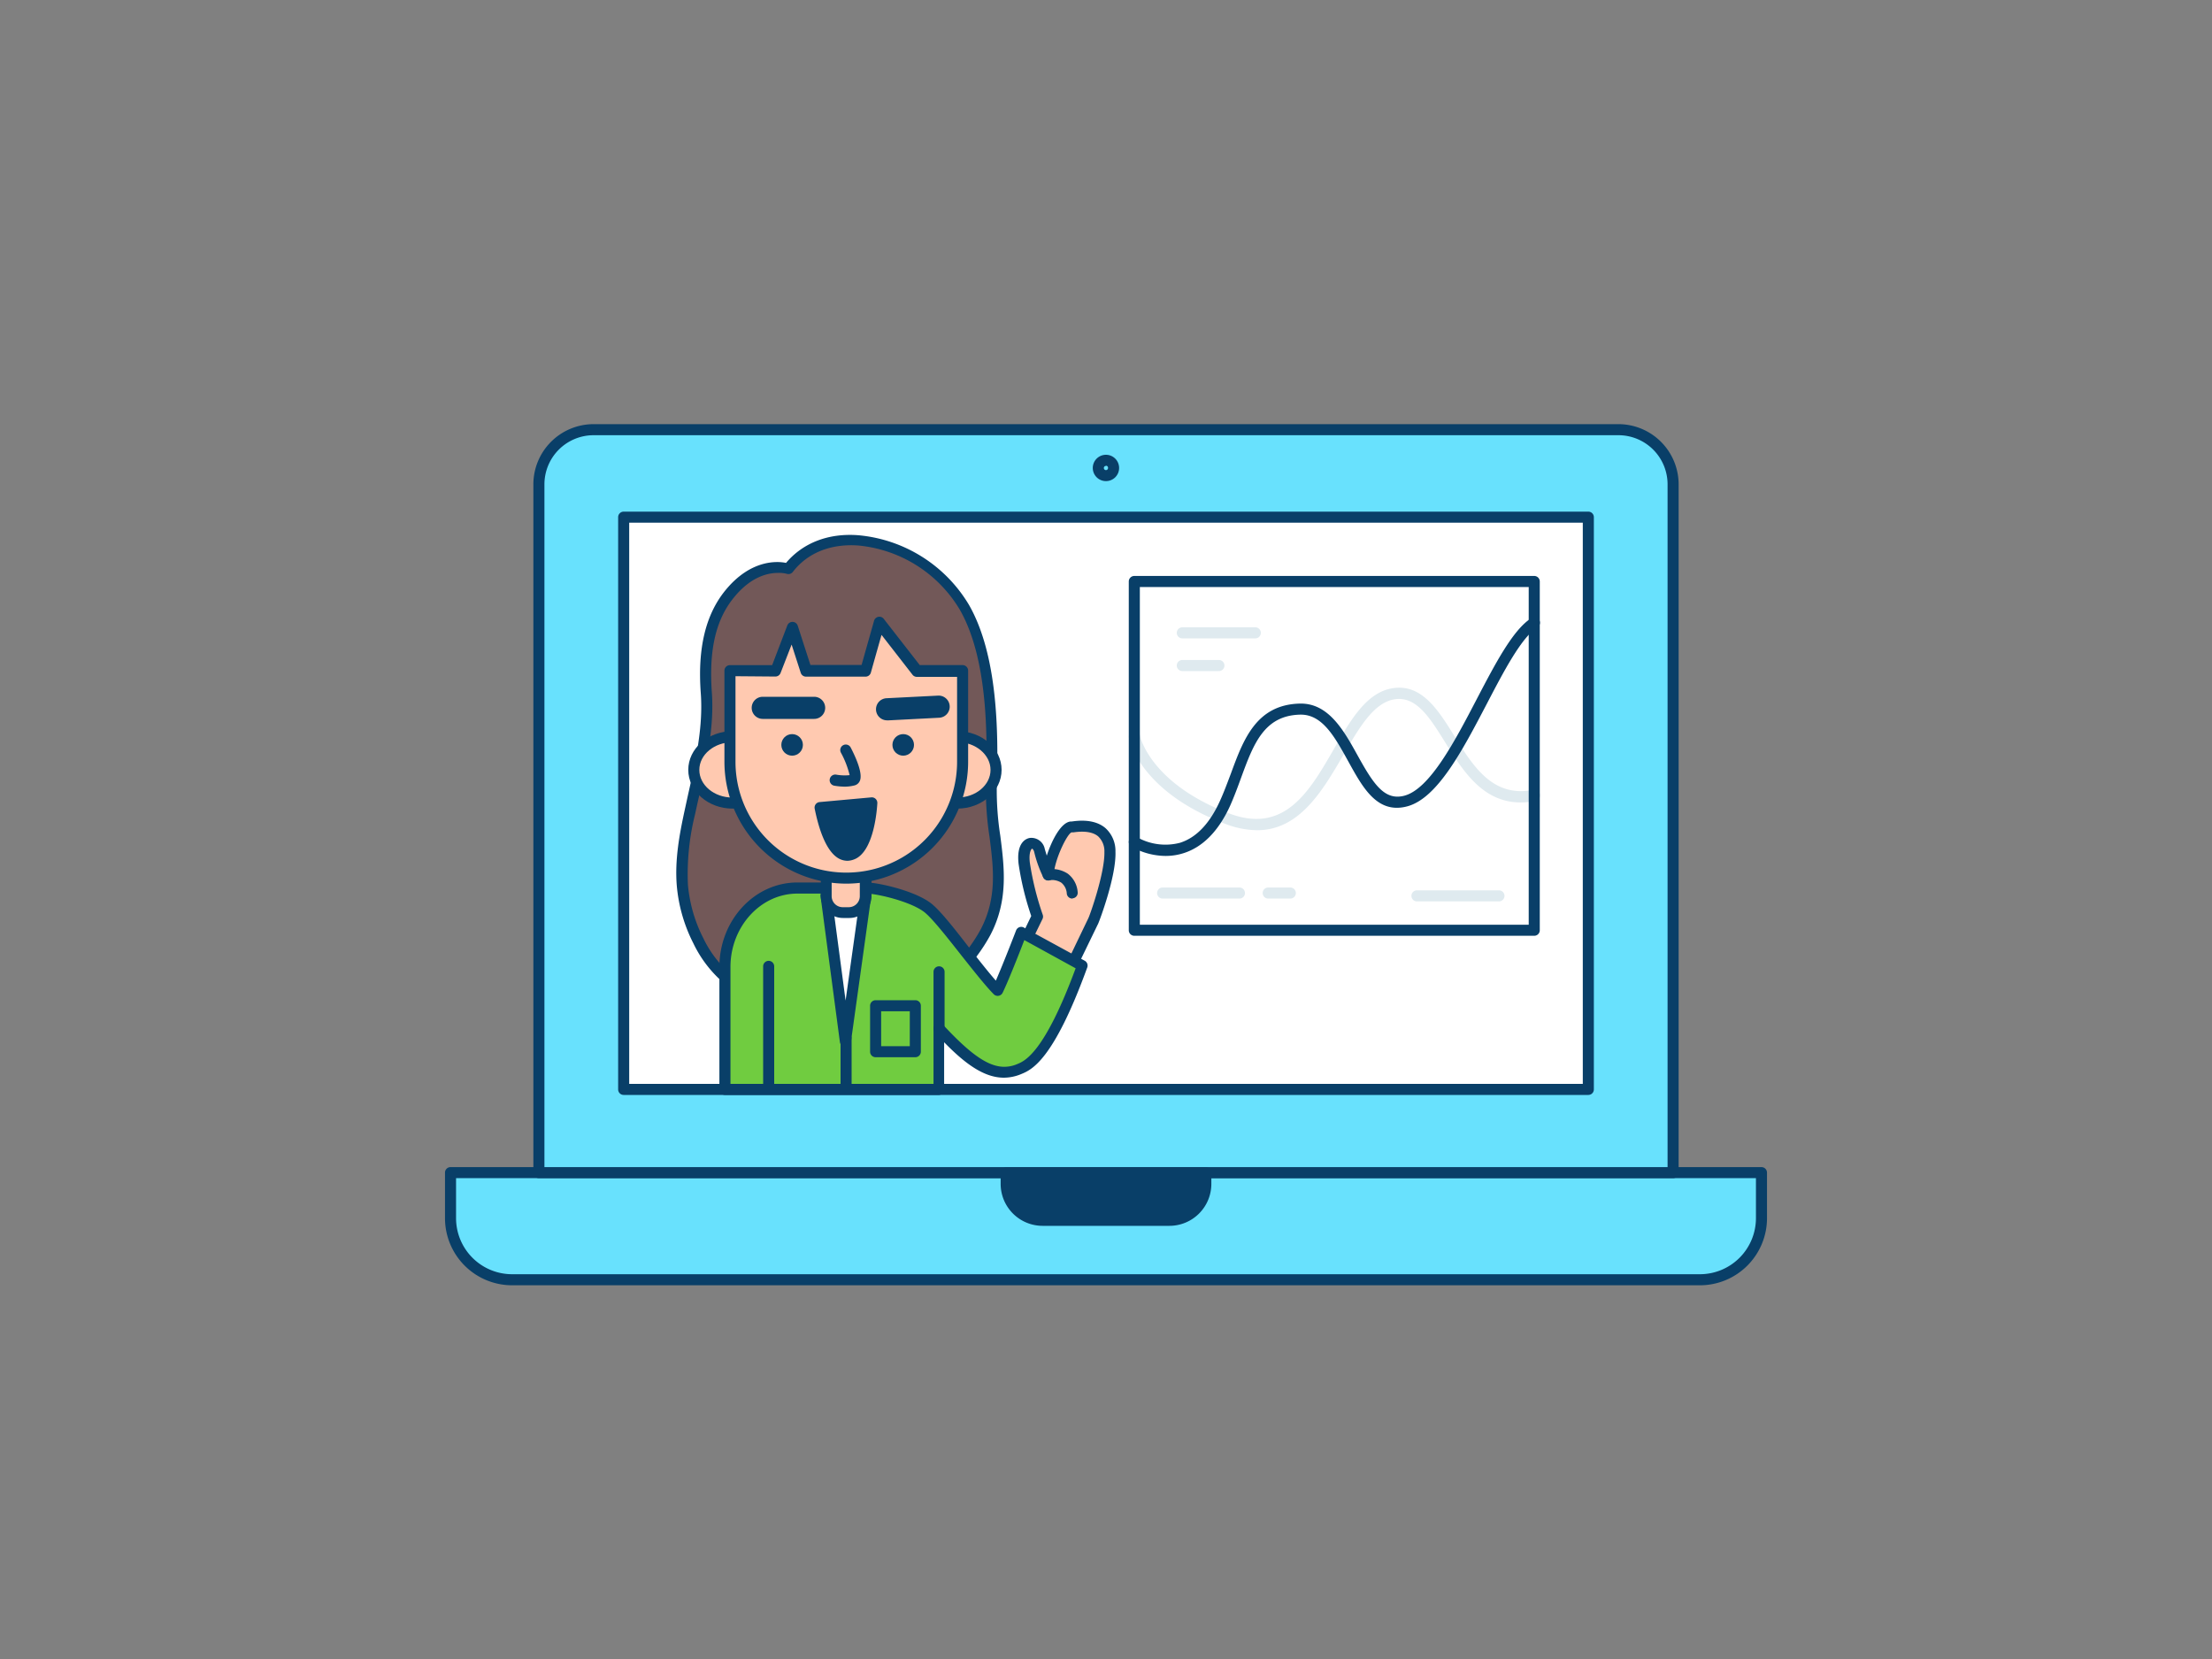 <svg id="_120_online_presentation_outline" data-name="#120_online_presentation_outline" xmlns="http://www.w3.org/2000/svg" viewBox="0 0 400 300"><rect x="0" y="0" width="400" height="300" fill="#808080" stroke="none"/><path d="M81.47,212H318.53a0,0,0,0,1,0,0v8.25a11.13,11.13,0,0,1-11.13,11.13H92.6a11.13,11.13,0,0,1-11.13-11.13V212A0,0,0,0,1,81.47,212Z" fill="#68e1fd"/><path d="M307.4,232.42H92.6a12.14,12.14,0,0,1-12.13-12.13v-8.24a1,1,0,0,1,1-1H318.53a1,1,0,0,1,1,1v8.24A12.14,12.14,0,0,1,307.4,232.42ZM82.47,213.05v7.24A10.14,10.14,0,0,0,92.6,230.42H307.4a10.14,10.14,0,0,0,10.13-10.13v-7.24Z" fill="#093f68"/><path d="M107.33,77.7H292.67a9.88,9.88,0,0,1,9.88,9.88V212a0,0,0,0,1,0,0H97.45a0,0,0,0,1,0,0V87.59A9.88,9.88,0,0,1,107.33,77.7Z" fill="#68e1fd"/><path d="M302.55,213.05H97.45a1,1,0,0,1-1-1V87.59A10.9,10.9,0,0,1,107.33,76.7H292.67a10.9,10.9,0,0,1,10.88,10.89V212.05A1,1,0,0,1,302.55,213.05Zm-204.1-2h203.1V87.59a8.89,8.89,0,0,0-8.88-8.89H107.33a8.89,8.89,0,0,0-8.88,8.89Z" fill="#093f68"/><rect x="112.78" y="93.52" width="174.44" height="103.51" fill="#fff"/><path d="M287.22,198H112.78a1,1,0,0,1-1-1V93.52a1,1,0,0,1,1-1H287.22a1,1,0,0,1,1,1V197A1,1,0,0,1,287.22,198Zm-173.44-2H286.22V94.52H113.78Z" fill="#093f68"/><path d="M181.95,212h36.1a0,0,0,0,1,0,0v2a6.58,6.58,0,0,1-6.58,6.58H188.53a6.58,6.58,0,0,1-6.58-6.58v-2A0,0,0,0,1,181.95,212Z" fill="#093f68"/><path d="M211.47,221.67H188.53a7.59,7.59,0,0,1-7.58-7.58v-2a1,1,0,0,1,1-1h36.1a1,1,0,0,1,1,1v2A7.59,7.59,0,0,1,211.47,221.67ZM183,213.05v1a5.58,5.58,0,0,0,5.58,5.58h22.94a5.58,5.58,0,0,0,5.58-5.58v-1Z" fill="#093f68"/><circle cx="200" cy="84.6" r="1.37" fill="#68e1fd"/><path d="M200,87a2.38,2.38,0,1,1,2.37-2.37A2.37,2.37,0,0,1,200,87Zm0-2.75a.38.38,0,1,0,.37.38A.37.37,0,0,0,200,84.22Z" fill="#093f68"/><path d="M142.57,102.85s-5.46-1.82-10.63,4.56c-4.09,5-4.65,11.65-4.2,17.81.54,7.36-1.45,14.6-3,21.73a45.16,45.16,0,0,0-1.34,13.18,27.43,27.43,0,0,0,2.87,10,20.76,20.76,0,0,0,5.39,7,26.66,26.66,0,0,0,8.12,4.1c6.58,2.31,13.77,3.81,20.48,1.92a27,27,0,0,0,5.78-2.46,30.37,30.37,0,0,0,12.18-12.1c4.75-9.08.7-17.13,1.05-26.53.36-9.74.22-23.35-4.83-32.21C167.86,98.24,150.21,92.93,142.57,102.85Z" fill="#725858"/><path d="M153.78,185a43.66,43.66,0,0,1-14.32-2.84,28.38,28.38,0,0,1-8.42-4.27,21.78,21.78,0,0,1-5.65-7.29,28.34,28.34,0,0,1-3-10.38c-.4-4.73.5-9.43,1.37-13.47.22-1,.45-2.08.68-3.12,1.35-6,2.74-12.18,2.28-18.32-.59-8.07.86-14.13,4.42-18.52,4.51-5.55,9.27-5.36,11-5,3.07-3.64,7.7-5.43,13.11-5a26,26,0,0,1,20,12.64c5.19,9.12,5.32,23,5,32.73a53.23,53.23,0,0,0,.64,9c.73,5.73,1.48,11.66-1.81,17.94a31.08,31.08,0,0,1-12.57,12.51,27.72,27.72,0,0,1-6,2.55A24.75,24.75,0,0,1,153.78,185ZM140.67,103.6c-1.81,0-4.9.67-7.95,4.44-3.28,4-4.54,9.47-4,17.11.47,6.44-1,12.78-2.32,18.91-.24,1-.47,2.07-.69,3.1A44.56,44.56,0,0,0,124.4,160a26.25,26.25,0,0,0,2.78,9.65,19.79,19.79,0,0,0,5.11,6.63,25.87,25.87,0,0,0,7.83,3.94c8.1,2.84,14.41,3.44,19.88,1.9a26,26,0,0,0,5.56-2.38,29.05,29.05,0,0,0,11.78-11.68c3-5.73,2.32-11.09,1.59-16.77a56.46,56.46,0,0,1-.65-9.34c.35-9.44.24-23-4.7-31.67a24,24,0,0,0-18.42-11.64c-5-.34-9.16,1.36-11.79,4.78a1,1,0,0,1-1.11.34A5.7,5.7,0,0,0,140.67,103.6Z" fill="#093f68"/><path d="M184,173.27c2.85,1.32,5.62,2.83,8.39,4.34l5.33-11.11c.34-.69,3.17-8.45,3-12.51-.22-5.85-6.36-4.5-7-4.46-1.58.1-4.08,5.94-4.14,8.7a22.22,22.22,0,0,1-1.59-4.45c-.56-2-3.26-2-2.73,2.36a52.33,52.33,0,0,0,2.36,9.56l-1.66,3.45Z" fill="#ffc9b0"/><path d="M192.36,178.61a1,1,0,0,1-.48-.12l-.39-.22c-2.58-1.4-5.25-2.85-7.94-4.1a1,1,0,0,1-.53-.57,1,1,0,0,1,0-.77l3.46-7.19a52.8,52.8,0,0,1-2.28-9.38c-.47-3.93,1.38-4.62,2-4.73a2.47,2.47,0,0,1,2.73,2l.36,1.2c.93-2.86,2.61-6.06,4.34-6.18l.19,0c1-.14,4-.55,6.05,1.17a5.56,5.56,0,0,1,1.84,4.27c.17,4.42-2.86,12.45-3.11,13L193.26,178a1,1,0,0,1-.59.52A1.12,1.12,0,0,1,192.36,178.61Zm-7.06-5.82c2.25,1.08,4.46,2.27,6.61,3.44l4.58-9.53.31-.64c.36-.74,3-8.27,2.91-12a3.67,3.67,0,0,0-1.13-2.82c-1.36-1.15-3.72-.83-4.49-.72l-.33,0c-.84.33-3.14,5.12-3.2,7.73a1,1,0,0,1-1.87.47,22.37,22.37,0,0,1-1.68-4.68c-.12-.43-.35-.61-.42-.56s-.59.6-.36,2.53a52.6,52.6,0,0,0,2.31,9.35,1,1,0,0,1,0,.77Z" fill="#093f68"/><path d="M193.91,162.49a1,1,0,0,1-1-.88,2.73,2.73,0,0,0-1-2,3.21,3.21,0,0,0-2.18-.44,1,1,0,0,1-1.17-.79,1,1,0,0,1,.79-1.17,5.3,5.3,0,0,1,3.74.78,4.62,4.62,0,0,1,1.79,3.34,1,1,0,0,1-.87,1.11Z" fill="#093f68"/><path d="M184.71,168.61s-3,7.72-4.3,10.5c-3.43-3.5-9.87-12.78-12.64-15s-9.2-3.58-11.06-3.58H144.19c-7.24,0-13.1,6.39-13.1,14.28V197h38.72V186c4.78,5.17,8.33,7.91,11.8,7.91a7.21,7.21,0,0,0,2.75-.57c1.64-.69,5.41-2.26,11.39-18.7Z" fill="#70cc40"/><path d="M169.81,198H131.09a1,1,0,0,1-1-1V174.86c0-8.43,6.32-15.28,14.1-15.28h12.52c2,0,8.72,1.47,11.68,3.79,1.64,1.28,4.26,4.63,7,8.17,1.64,2.09,3.32,4.23,4.69,5.79,1.44-3.3,3.63-9,3.66-9.08a1,1,0,0,1,.58-.58,1,1,0,0,1,.83.06l11,6a1,1,0,0,1,.46,1.22c-6.14,16.87-10.06,18.5-11.95,19.28a8.17,8.17,0,0,1-3.13.65c-3.56,0-7-2.5-10.8-6.41V197A1,1,0,0,1,169.81,198Zm-37.72-2h36.72V186a1,1,0,0,1,1.73-.68c5,5.39,8.19,7.59,11.07,7.59a5.93,5.93,0,0,0,2.36-.5c1.35-.56,4.88-2,10.54-17.31L185.23,170c-.86,2.23-2.86,7.33-3.92,9.52a1,1,0,0,1-1.62.26c-1.56-1.59-3.73-4.36-5.83-7-2.59-3.29-5.26-6.69-6.7-7.83-2.48-1.94-8.61-3.36-10.45-3.36H144.19c-6.67,0-12.1,6-12.1,13.28Z" fill="#093f68"/><polygon points="149.39 161.98 152.88 188.31 156.56 161.98 149.39 161.98" fill="#fff"/><path d="M152.88,189.31h0a1,1,0,0,1-1-.87l-3.49-26.32a1,1,0,0,1,.23-.8,1,1,0,0,1,.76-.34h7.17a1,1,0,0,1,.76.35,1,1,0,0,1,.23.79l-3.67,26.33A1,1,0,0,1,152.88,189.31ZM150.53,163l2.38,17.93L155.42,163Z" fill="#093f68"/><path d="M149.39,157.85h7.18a0,0,0,0,1,0,0V162a3,3,0,0,1-3,3h-1.08a3,3,0,0,1-3-3v-4.13A0,0,0,0,1,149.39,157.85Z" fill="#ffc9b0"/><path d="M153.52,166h-1.09a4,4,0,0,1-4-4.05v-4.13a1,1,0,0,1,1-1h7.17a1,1,0,0,1,1,1V162A4,4,0,0,1,153.52,166Zm-3.13-7.18V162a2,2,0,0,0,2,2.05h1.09a2,2,0,0,0,2-2.05v-3.13Z" fill="#093f68"/><ellipse cx="132.46" cy="139.21" rx="6.97" ry="6.01" fill="#ffc9b0"/><path d="M132.46,146.22c-4.4,0-8-3.15-8-7s3.57-7,8-7,8,3.14,8,7S136.86,146.22,132.46,146.22Zm0-12c-3.29,0-6,2.24-6,5s2.68,5,6,5,6-2.25,6-5S135.75,134.2,132.46,134.2Z" fill="#093f68"/><ellipse cx="173.12" cy="139.21" rx="6.97" ry="6.01" fill="#ffc9b0"/><path d="M173.12,146.22c-4.4,0-8-3.15-8-7s3.57-7,8-7,8,3.14,8,7S177.52,146.22,173.12,146.22Zm0-12c-3.29,0-6,2.24-6,5s2.68,5,6,5,6-2.25,6-5S176.41,134.2,173.12,134.2Z" fill="#093f68"/><path d="M165.77,121.38,159,112.63s-1.53,5.39-2.47,8.72l-10.73,0-2.52-7.81-3,7.8-8.32,0v16.48a21,21,0,0,0,21,21h0a21,21,0,0,0,21-21V121.4Z" fill="#ffc9b0"/><path d="M153,159.79a22.06,22.06,0,0,1-22-22V121.28a1,1,0,0,1,.29-.71,1,1,0,0,1,.71-.29h0l7.63,0,2.73-7.15a1,1,0,0,1,1.89,0l2.3,7.12,9.25,0c.94-3.34,2.26-8,2.26-8a1,1,0,0,1,1.75-.34l6.51,8.36,7.75,0a1,1,0,0,1,1,1v16.36A22.05,22.05,0,0,1,153,159.79Zm-20-37.51v15.48a20,20,0,0,0,40.07,0V122.4l-7.24,0A1,1,0,0,1,165,122l-5.59-7.19c-.54,1.87-1.35,4.75-1.93,6.82a1,1,0,0,1-1,.73h0l-10.73,0a1,1,0,0,1-.95-.69l-1.65-5.11-2,5.14a1,1,0,0,1-.94.64h0Z" fill="#093f68"/><circle cx="143.24" cy="134.7" r="1.95" fill="#093f68"/><circle cx="163.33" cy="134.7" r="1.95" fill="#093f68"/><path d="M152.87,142.25a11.34,11.34,0,0,1-2-.17,1,1,0,0,1,.35-2,8.83,8.83,0,0,0,2.42.09,16.56,16.56,0,0,0-1.59-4.09,1,1,0,0,1,1.77-.93c.88,1.69,2.27,4.72,1.66,6.07a1.43,1.43,0,0,1-1,.82A7.33,7.33,0,0,1,152.87,142.25Z" fill="#093f68"/><path d="M147.22,130h0l-9.29,0a2,2,0,0,1,0-4h0l9.29,0a2,2,0,1,1,0,4Z" fill="#093f68"/><path d="M160.46,130.26a2,2,0,0,1-.1-4l9.27-.47a2,2,0,1,1,.21,4l-9.28.48Z" fill="#093f68"/><path d="M148.3,146.07l9.35-.85s-.41,8.17-3.59,9.29S149.1,150,148.3,146.07Z" fill="#093f68"/><path d="M153.25,155.66a3.31,3.31,0,0,1-1.6-.43c-2.35-1.33-3.65-5.61-4.33-9a1,1,0,0,1,.89-1.19l9.35-.85a1,1,0,0,1,.78.27,1,1,0,0,1,.31.78c-.05.9-.55,8.87-4.26,10.19A3.51,3.51,0,0,1,153.25,155.66Zm-3.73-8.7c.81,3.46,1.95,5.87,3.12,6.53a1.23,1.23,0,0,0,1.09.08c1.54-.55,2.51-4.25,2.83-7.25Z" fill="#093f68"/><path d="M169.81,187a1,1,0,0,1-1-1V175.74a1,1,0,0,1,2,0V186A1,1,0,0,1,169.81,187Z" fill="#093f68"/><path d="M139,197.47a1,1,0,0,1-1-1V174.75a1,1,0,0,1,2,0v21.72A1,1,0,0,1,139,197.47Z" fill="#093f68"/><path d="M227.32,150.13a16.56,16.56,0,0,1-5.83-1.18c-15.41-5.87-17.28-15.17-17.35-15.57a1,1,0,0,1,2-.36c0,.14,1.87,8.64,16.09,14.06,10.08,3.83,14.57-4,18.91-11.51,3.1-5.39,6-10.47,10.85-11.14,5.15-.72,8.12,4,11,8.66,3.42,5.5,6.95,11.2,14.3,9.74a1,1,0,1,1,.39,2c-8.7,1.71-12.78-4.86-16.39-10.66-2.76-4.43-5.15-8.25-9-7.73s-6.55,5.21-9.4,10.15C239.14,143,235,150.13,227.32,150.13Z" fill="#dfeaef"/><path d="M210.79,154.78a12.73,12.73,0,0,1-6.19-1.67,1,1,0,0,1-.33-1.37,1,1,0,0,1,1.38-.33,10.41,10.41,0,0,0,7.7,1c2.94-.91,5.38-3.45,7.24-7.54.74-1.62,1.36-3.32,2-5,2.25-6.13,4.58-12.47,12.5-12.64h.16c5.08,0,7.82,5,10.24,9.36,2.86,5.17,4.86,8.24,8.45,7.3,4.63-1.22,9.15-9.88,13.13-17.52,3.37-6.45,6.55-12.54,9.87-14.61a1,1,0,1,1,1.06,1.7c-2.86,1.78-6.06,7.91-9.15,13.84-4.39,8.39-8.92,17.08-14.4,18.52s-8.08-3.51-10.71-8.27c-2.36-4.27-4.59-8.32-8.49-8.32h-.12c-6.55.14-8.46,5.32-10.67,11.33-.61,1.68-1.25,3.42-2,5.11-2.11,4.65-5,7.55-8.5,8.63A10.63,10.63,0,0,1,210.79,154.78Z" fill="#093f68"/><path d="M227,115.44H213.8a1,1,0,0,1,0-2H227a1,1,0,1,1,0,2Z" fill="#dfeaef"/><path d="M220.42,121.35H213.8a1,1,0,0,1,0-2h6.62a1,1,0,0,1,0,2Z" fill="#dfeaef"/><path d="M277.44,169.22H205.12a1,1,0,0,1-1-1V105.15a1,1,0,0,1,1-1h72.32a1,1,0,0,1,1,1v63.07A1,1,0,0,1,277.44,169.22Zm-71.32-2h70.32V106.15H206.12Z" fill="#093f68"/><path d="M271.06,163H256.23a1,1,0,0,1,0-2h14.83a1,1,0,0,1,0,2Z" fill="#dfeaef"/><path d="M224.13,162.49H210.24a1,1,0,0,1,0-2h13.89a1,1,0,0,1,0,2Z" fill="#dfeaef"/><path d="M233.33,162.49h-4a1,1,0,0,1,0-2h4a1,1,0,1,1,0,2Z" fill="#dfeaef"/><path d="M153,197.47a1,1,0,0,1-1-1v-8.72a1,1,0,0,1,2,0v8.72A1,1,0,0,1,153,197.47Z" fill="#093f68"/><path d="M165.52,191.18h-7.18a1,1,0,0,1-1-1v-8.31a1,1,0,0,1,1-1h7.18a1,1,0,0,1,1,1v8.31A1,1,0,0,1,165.52,191.18Zm-6.18-2h5.18v-6.31h-5.18Z" fill="#093f68"/></svg>